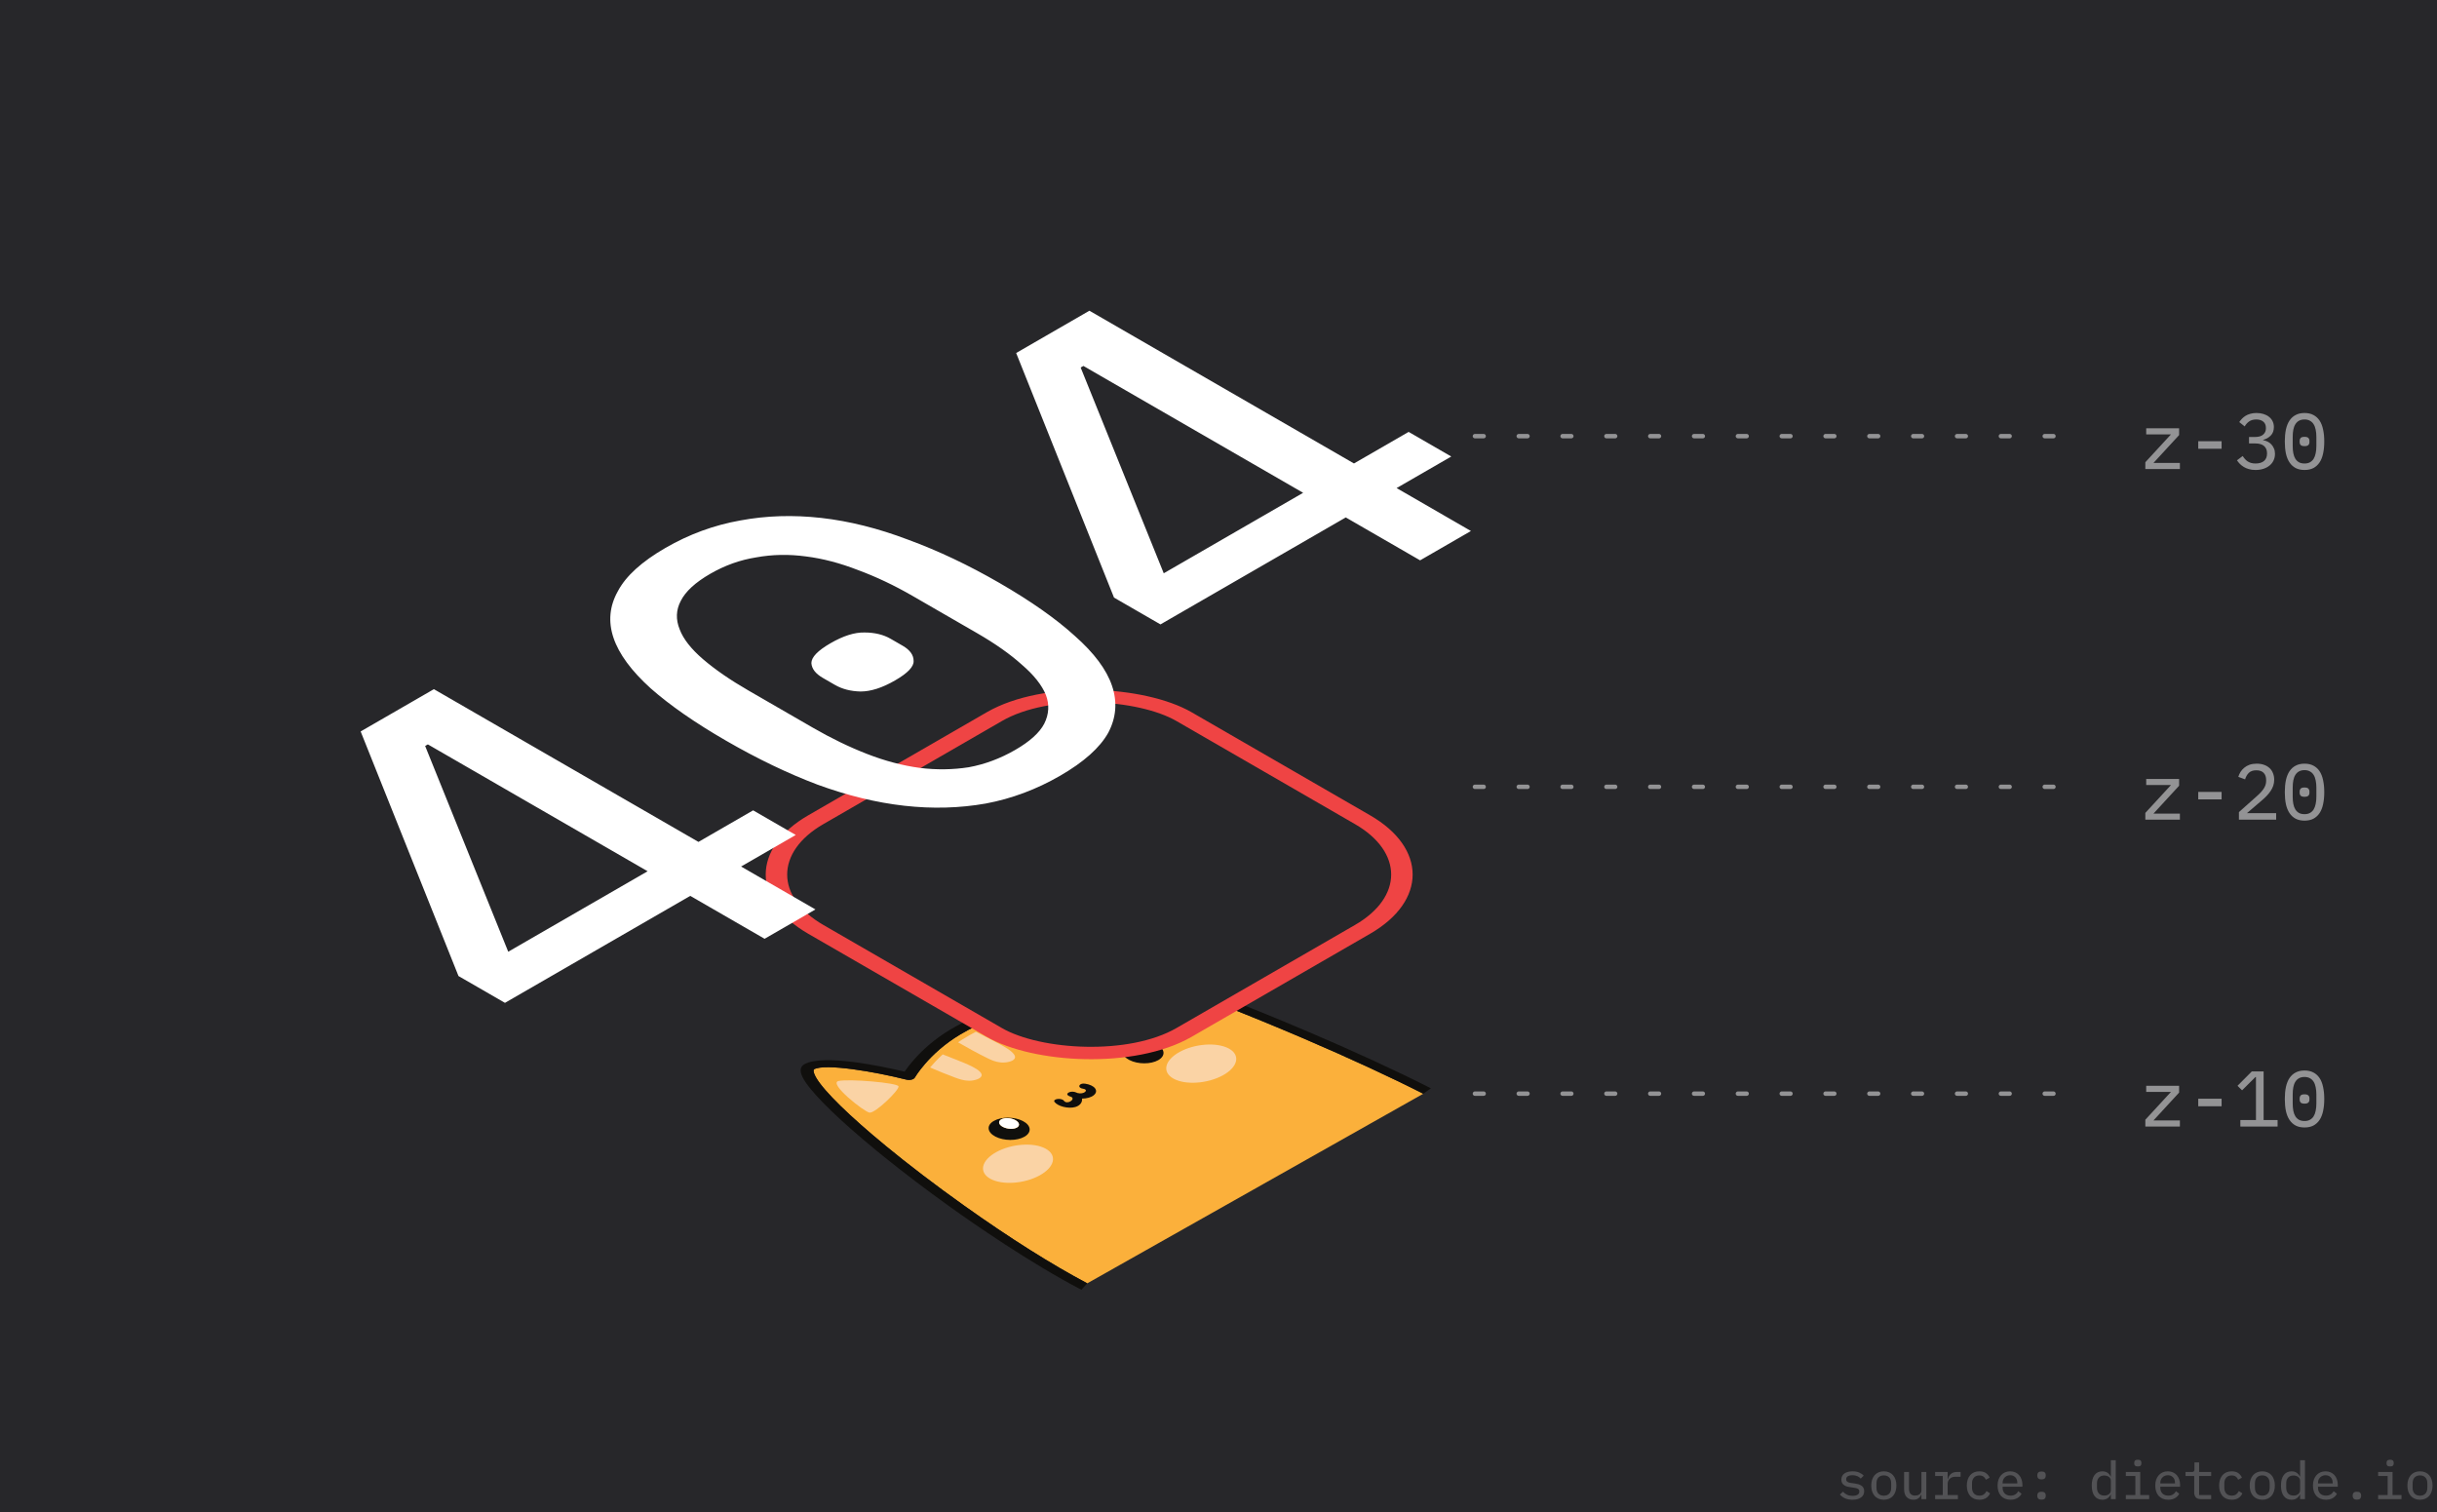 <svg width="556" height="345" viewBox="0 0 556 345" fill="none" xmlns="http://www.w3.org/2000/svg">
<rect width="556" height="345" fill="#27272A"/>
<path d="M422.648 342.144C421.992 342.144 421.424 342.036 420.944 341.82C420.464 341.604 420.072 341.312 419.768 340.944L420.476 340.308C420.756 340.612 421.072 340.848 421.424 341.016C421.776 341.176 422.192 341.256 422.672 341.256C423.128 341.256 423.496 341.176 423.776 341.016C424.064 340.856 424.208 340.604 424.208 340.26C424.208 340.116 424.18 339.996 424.124 339.9C424.068 339.796 423.992 339.716 423.896 339.66C423.8 339.596 423.688 339.548 423.56 339.516C423.44 339.484 423.312 339.456 423.176 339.432L422.204 339.288C421.972 339.256 421.732 339.212 421.484 339.156C421.236 339.092 421.008 338.996 420.8 338.868C420.6 338.74 420.432 338.572 420.296 338.364C420.168 338.156 420.104 337.888 420.104 337.56C420.104 337.248 420.164 336.976 420.284 336.744C420.412 336.504 420.588 336.304 420.812 336.144C421.044 335.984 421.316 335.864 421.628 335.784C421.948 335.704 422.296 335.664 422.672 335.664C423.24 335.664 423.732 335.752 424.148 335.928C424.564 336.104 424.916 336.344 425.204 336.648L424.52 337.32C424.448 337.232 424.356 337.144 424.244 337.056C424.132 336.96 424 336.876 423.848 336.804C423.696 336.732 423.52 336.672 423.32 336.624C423.12 336.576 422.888 336.552 422.624 336.552C422.168 336.552 421.816 336.632 421.568 336.792C421.328 336.944 421.208 337.168 421.208 337.464C421.208 337.616 421.236 337.74 421.292 337.836C421.348 337.932 421.424 338.012 421.52 338.076C421.616 338.14 421.724 338.188 421.844 338.22C421.972 338.252 422.104 338.28 422.24 338.304L423.212 338.448C423.444 338.48 423.684 338.528 423.932 338.592C424.18 338.656 424.404 338.752 424.604 338.88C424.812 339 424.98 339.164 425.108 339.372C425.244 339.58 425.312 339.848 425.312 340.176C425.312 340.8 425.072 341.284 424.592 341.628C424.12 341.972 423.472 342.144 422.648 342.144ZM429.795 342.144C429.347 342.144 428.947 342.068 428.595 341.916C428.243 341.764 427.943 341.548 427.695 341.268C427.447 340.988 427.255 340.648 427.119 340.248C426.991 339.848 426.927 339.4 426.927 338.904C426.927 338.408 426.991 337.96 427.119 337.56C427.255 337.16 427.447 336.82 427.695 336.54C427.943 336.26 428.243 336.044 428.595 335.892C428.947 335.74 429.347 335.664 429.795 335.664C430.235 335.664 430.631 335.74 430.983 335.892C431.343 336.044 431.647 336.26 431.895 336.54C432.143 336.82 432.331 337.16 432.459 337.56C432.595 337.96 432.663 338.408 432.663 338.904C432.663 339.4 432.595 339.848 432.459 340.248C432.331 340.648 432.143 340.988 431.895 341.268C431.647 341.548 431.343 341.764 430.983 341.916C430.631 342.068 430.235 342.144 429.795 342.144ZM429.795 341.22C430.307 341.22 430.715 341.068 431.019 340.764C431.323 340.452 431.475 339.984 431.475 339.36V338.448C431.475 337.824 431.323 337.36 431.019 337.056C430.715 336.744 430.307 336.588 429.795 336.588C429.283 336.588 428.875 336.744 428.571 337.056C428.267 337.36 428.115 337.824 428.115 338.448V339.36C428.115 339.984 428.267 340.452 428.571 340.764C428.875 341.068 429.283 341.22 429.795 341.22ZM438.371 340.968H438.323C438.259 341.128 438.175 341.28 438.071 341.424C437.975 341.56 437.855 341.684 437.711 341.796C437.575 341.9 437.411 341.984 437.219 342.048C437.027 342.112 436.803 342.144 436.547 342.144C435.907 342.144 435.391 341.94 434.999 341.532C434.615 341.124 434.423 340.544 434.423 339.792V335.808H435.539V339.6C435.539 340.664 435.999 341.196 436.919 341.196C437.103 341.196 437.279 341.176 437.447 341.136C437.623 341.088 437.779 341.016 437.915 340.92C438.051 340.824 438.159 340.704 438.239 340.56C438.327 340.416 438.371 340.248 438.371 340.056V335.808H439.487V342H438.371V340.968ZM441.498 341.076H443.238V336.732H441.498V335.808H444.354V337.404H444.426C444.562 336.9 444.798 336.508 445.134 336.228C445.478 335.948 445.93 335.808 446.49 335.808H447.306V336.9H446.106C445.57 336.9 445.142 337.056 444.822 337.368C444.51 337.672 444.354 338.068 444.354 338.556V341.076H446.694V342H441.498V341.076ZM451.609 342.144C451.153 342.144 450.745 342.068 450.385 341.916C450.033 341.764 449.733 341.548 449.485 341.268C449.245 340.98 449.057 340.64 448.921 340.248C448.793 339.848 448.729 339.4 448.729 338.904C448.729 338.416 448.793 337.972 448.921 337.572C449.057 337.172 449.245 336.832 449.485 336.552C449.733 336.264 450.033 336.044 450.385 335.892C450.745 335.74 451.149 335.664 451.597 335.664C452.213 335.664 452.709 335.796 453.085 336.06C453.469 336.324 453.753 336.672 453.937 337.104L453.061 337.584C452.949 337.28 452.769 337.04 452.521 336.864C452.281 336.688 451.973 336.6 451.597 336.6C451.061 336.6 450.645 336.768 450.349 337.104C450.061 337.432 449.917 337.856 449.917 338.376V339.432C449.917 339.952 450.061 340.38 450.349 340.716C450.645 341.044 451.069 341.208 451.621 341.208C452.021 341.208 452.349 341.116 452.605 340.932C452.861 340.74 453.069 340.484 453.229 340.164L454.033 340.692C453.849 341.116 453.557 341.464 453.157 341.736C452.757 342.008 452.241 342.144 451.609 342.144ZM458.697 342.144C458.241 342.144 457.829 342.068 457.461 341.916C457.093 341.764 456.781 341.548 456.525 341.268C456.277 340.988 456.085 340.652 455.949 340.26C455.813 339.86 455.745 339.412 455.745 338.916C455.745 338.42 455.813 337.972 455.949 337.572C456.093 337.172 456.289 336.832 456.537 336.552C456.793 336.264 457.097 336.044 457.449 335.892C457.801 335.74 458.189 335.664 458.613 335.664C459.037 335.664 459.421 335.74 459.765 335.892C460.109 336.036 460.401 336.244 460.641 336.516C460.889 336.788 461.077 337.112 461.205 337.488C461.341 337.856 461.409 338.264 461.409 338.712V339.18H456.897V339.432C456.897 339.952 457.057 340.38 457.377 340.716C457.697 341.044 458.141 341.208 458.709 341.208C459.117 341.208 459.469 341.12 459.765 340.944C460.061 340.76 460.293 340.508 460.461 340.188L461.217 340.776C461.017 341.176 460.701 341.504 460.269 341.76C459.845 342.016 459.321 342.144 458.697 342.144ZM458.625 336.552C458.369 336.552 458.137 336.596 457.929 336.684C457.721 336.772 457.537 336.896 457.377 337.056C457.225 337.208 457.105 337.392 457.017 337.608C456.937 337.824 456.897 338.06 456.897 338.316V338.412H460.245V338.28C460.245 337.76 460.097 337.344 459.801 337.032C459.505 336.712 459.113 336.552 458.625 336.552ZM465.772 342.12C465.42 342.12 465.172 342.044 465.028 341.892C464.884 341.74 464.812 341.556 464.812 341.34V341.088C464.812 340.872 464.884 340.692 465.028 340.548C465.172 340.396 465.42 340.32 465.772 340.32C466.124 340.32 466.372 340.396 466.516 340.548C466.66 340.692 466.732 340.872 466.732 341.088V341.34C466.732 341.556 466.66 341.74 466.516 341.892C466.372 342.044 466.124 342.12 465.772 342.12ZM465.772 337.5C465.42 337.5 465.172 337.424 465.028 337.272C464.884 337.12 464.812 336.936 464.812 336.72V336.468C464.812 336.252 464.884 336.072 465.028 335.928C465.172 335.776 465.42 335.7 465.772 335.7C466.124 335.7 466.372 335.776 466.516 335.928C466.66 336.072 466.732 336.252 466.732 336.468V336.72C466.732 336.936 466.66 337.12 466.516 337.272C466.372 337.424 466.124 337.5 465.772 337.5ZM481.591 340.968H481.531C481.347 341.352 481.099 341.644 480.787 341.844C480.475 342.044 480.091 342.144 479.635 342.144C478.891 342.144 478.303 341.864 477.871 341.304C477.447 340.744 477.235 339.944 477.235 338.904C477.235 337.864 477.447 337.064 477.871 336.504C478.303 335.944 478.891 335.664 479.635 335.664C480.091 335.664 480.475 335.764 480.787 335.964C481.099 336.164 481.347 336.456 481.531 336.84H481.591V333.12H482.707V342H481.591V340.968ZM480.09 341.196C480.291 341.196 480.479 341.172 480.655 341.124C480.839 341.068 480.999 340.992 481.135 340.896C481.279 340.792 481.391 340.664 481.471 340.512C481.551 340.36 481.591 340.184 481.591 339.984V337.824C481.591 337.624 481.551 337.452 481.471 337.308C481.391 337.156 481.279 337.028 481.135 336.924C480.999 336.82 480.839 336.744 480.655 336.696C480.479 336.64 480.291 336.612 480.09 336.612C479.563 336.612 479.151 336.776 478.855 337.104C478.567 337.424 478.423 337.852 478.423 338.388V339.42C478.423 339.956 478.567 340.388 478.855 340.716C479.151 341.036 479.563 341.196 480.09 341.196ZM487.742 334.548C487.438 334.548 487.226 334.488 487.106 334.368C486.986 334.24 486.926 334.084 486.926 333.9V333.672C486.926 333.488 486.986 333.332 487.106 333.204C487.226 333.076 487.438 333.012 487.742 333.012C488.046 333.012 488.258 333.076 488.378 333.204C488.498 333.332 488.558 333.488 488.558 333.672V333.9C488.558 334.084 488.498 334.24 488.378 334.368C488.258 334.488 488.046 334.548 487.742 334.548ZM485.006 341.076H487.178V336.732H485.006V335.808H488.294V341.076H490.334V342H485.006V341.076ZM494.673 342.144C494.217 342.144 493.805 342.068 493.437 341.916C493.069 341.764 492.757 341.548 492.501 341.268C492.253 340.988 492.061 340.652 491.925 340.26C491.789 339.86 491.721 339.412 491.721 338.916C491.721 338.42 491.789 337.972 491.925 337.572C492.069 337.172 492.265 336.832 492.513 336.552C492.769 336.264 493.073 336.044 493.425 335.892C493.777 335.74 494.165 335.664 494.589 335.664C495.013 335.664 495.397 335.74 495.741 335.892C496.085 336.036 496.377 336.244 496.617 336.516C496.865 336.788 497.053 337.112 497.181 337.488C497.317 337.856 497.385 338.264 497.385 338.712V339.18H492.873V339.432C492.873 339.952 493.033 340.38 493.353 340.716C493.673 341.044 494.117 341.208 494.685 341.208C495.093 341.208 495.445 341.12 495.741 340.944C496.037 340.76 496.269 340.508 496.437 340.188L497.193 340.776C496.993 341.176 496.677 341.504 496.245 341.76C495.821 342.016 495.297 342.144 494.673 342.144ZM494.601 336.552C494.345 336.552 494.113 336.596 493.905 336.684C493.697 336.772 493.513 336.896 493.353 337.056C493.201 337.208 493.081 337.392 492.993 337.608C492.913 337.824 492.873 338.06 492.873 338.316V338.412H496.221V338.28C496.221 337.76 496.073 337.344 495.777 337.032C495.481 336.712 495.089 336.552 494.601 336.552ZM502.084 342C501.58 342 501.208 341.864 500.968 341.592C500.728 341.312 500.608 340.952 500.608 340.512V336.732H498.628V335.808H500.068C500.284 335.808 500.436 335.764 500.524 335.676C500.62 335.588 500.668 335.432 500.668 335.208V333.624H501.724V335.808H504.472V336.732H501.724V341.076H504.472V342H502.084ZM509.172 342.144C508.716 342.144 508.308 342.068 507.948 341.916C507.596 341.764 507.296 341.548 507.048 341.268C506.808 340.98 506.62 340.64 506.484 340.248C506.356 339.848 506.292 339.4 506.292 338.904C506.292 338.416 506.356 337.972 506.484 337.572C506.62 337.172 506.808 336.832 507.048 336.552C507.296 336.264 507.596 336.044 507.948 335.892C508.308 335.74 508.712 335.664 509.16 335.664C509.776 335.664 510.272 335.796 510.648 336.06C511.032 336.324 511.316 336.672 511.5 337.104L510.624 337.584C510.512 337.28 510.332 337.04 510.084 336.864C509.844 336.688 509.536 336.6 509.16 336.6C508.624 336.6 508.208 336.768 507.912 337.104C507.624 337.432 507.48 337.856 507.48 338.376V339.432C507.48 339.952 507.624 340.38 507.912 340.716C508.208 341.044 508.632 341.208 509.184 341.208C509.584 341.208 509.912 341.116 510.168 340.932C510.424 340.74 510.632 340.484 510.792 340.164L511.596 340.692C511.412 341.116 511.12 341.464 510.72 341.736C510.32 342.008 509.804 342.144 509.172 342.144ZM516.139 342.144C515.691 342.144 515.291 342.068 514.939 341.916C514.587 341.764 514.287 341.548 514.039 341.268C513.791 340.988 513.599 340.648 513.463 340.248C513.335 339.848 513.271 339.4 513.271 338.904C513.271 338.408 513.335 337.96 513.463 337.56C513.599 337.16 513.791 336.82 514.039 336.54C514.287 336.26 514.587 336.044 514.939 335.892C515.291 335.74 515.691 335.664 516.139 335.664C516.579 335.664 516.975 335.74 517.327 335.892C517.687 336.044 517.991 336.26 518.239 336.54C518.487 336.82 518.675 337.16 518.803 337.56C518.939 337.96 519.007 338.408 519.007 338.904C519.007 339.4 518.939 339.848 518.803 340.248C518.675 340.648 518.487 340.988 518.239 341.268C517.991 341.548 517.687 341.764 517.327 341.916C516.975 342.068 516.579 342.144 516.139 342.144ZM516.139 341.22C516.651 341.22 517.059 341.068 517.363 340.764C517.667 340.452 517.819 339.984 517.819 339.36V338.448C517.819 337.824 517.667 337.36 517.363 337.056C517.059 336.744 516.651 336.588 516.139 336.588C515.627 336.588 515.219 336.744 514.915 337.056C514.611 337.36 514.459 337.824 514.459 338.448V339.36C514.459 339.984 514.611 340.452 514.915 340.764C515.219 341.068 515.627 341.22 516.139 341.22ZM524.762 340.968H524.702C524.518 341.352 524.27 341.644 523.958 341.844C523.646 342.044 523.262 342.144 522.806 342.144C522.062 342.144 521.474 341.864 521.042 341.304C520.618 340.744 520.406 339.944 520.406 338.904C520.406 337.864 520.618 337.064 521.042 336.504C521.474 335.944 522.062 335.664 522.806 335.664C523.262 335.664 523.646 335.764 523.958 335.964C524.27 336.164 524.518 336.456 524.702 336.84H524.762V333.12H525.878V342H524.762V340.968ZM523.262 341.196C523.462 341.196 523.65 341.172 523.826 341.124C524.01 341.068 524.17 340.992 524.306 340.896C524.45 340.792 524.562 340.664 524.642 340.512C524.722 340.36 524.762 340.184 524.762 339.984V337.824C524.762 337.624 524.722 337.452 524.642 337.308C524.562 337.156 524.45 337.028 524.306 336.924C524.17 336.82 524.01 336.744 523.826 336.696C523.65 336.64 523.462 336.612 523.262 336.612C522.734 336.612 522.322 336.776 522.026 337.104C521.738 337.424 521.594 337.852 521.594 338.388V339.42C521.594 339.956 521.738 340.388 522.026 340.716C522.322 341.036 522.734 341.196 523.262 341.196ZM530.65 342.144C530.194 342.144 529.782 342.068 529.414 341.916C529.046 341.764 528.734 341.548 528.478 341.268C528.23 340.988 528.038 340.652 527.902 340.26C527.766 339.86 527.698 339.412 527.698 338.916C527.698 338.42 527.766 337.972 527.902 337.572C528.046 337.172 528.242 336.832 528.49 336.552C528.746 336.264 529.05 336.044 529.402 335.892C529.754 335.74 530.142 335.664 530.566 335.664C530.99 335.664 531.374 335.74 531.718 335.892C532.062 336.036 532.354 336.244 532.594 336.516C532.842 336.788 533.03 337.112 533.158 337.488C533.294 337.856 533.362 338.264 533.362 338.712V339.18H528.85V339.432C528.85 339.952 529.01 340.38 529.33 340.716C529.65 341.044 530.094 341.208 530.662 341.208C531.07 341.208 531.422 341.12 531.718 340.944C532.014 340.76 532.246 340.508 532.414 340.188L533.17 340.776C532.97 341.176 532.654 341.504 532.222 341.76C531.798 342.016 531.274 342.144 530.65 342.144ZM530.578 336.552C530.322 336.552 530.09 336.596 529.882 336.684C529.674 336.772 529.49 336.896 529.33 337.056C529.178 337.208 529.058 337.392 528.97 337.608C528.89 337.824 528.85 338.06 528.85 338.316V338.412H532.198V338.28C532.198 337.76 532.05 337.344 531.754 337.032C531.458 336.712 531.066 336.552 530.578 336.552ZM537.725 342.12C537.373 342.12 537.125 342.044 536.981 341.892C536.837 341.74 536.765 341.556 536.765 341.34V341.088C536.765 340.872 536.837 340.692 536.981 340.548C537.125 340.396 537.373 340.32 537.725 340.32C538.077 340.32 538.325 340.396 538.469 340.548C538.613 340.692 538.685 340.872 538.685 341.088V341.34C538.685 341.556 538.613 341.74 538.469 341.892C538.325 342.044 538.077 342.12 537.725 342.12ZM545.304 334.548C545 334.548 544.788 334.488 544.668 334.368C544.548 334.24 544.488 334.084 544.488 333.9V333.672C544.488 333.488 544.548 333.332 544.668 333.204C544.788 333.076 545 333.012 545.304 333.012C545.608 333.012 545.82 333.076 545.94 333.204C546.06 333.332 546.12 333.488 546.12 333.672V333.9C546.12 334.084 546.06 334.24 545.94 334.368C545.82 334.488 545.608 334.548 545.304 334.548ZM542.568 341.076H544.74V336.732H542.568V335.808H545.856V341.076H547.896V342H542.568V341.076ZM552.116 342.144C551.668 342.144 551.268 342.068 550.916 341.916C550.564 341.764 550.264 341.548 550.016 341.268C549.768 340.988 549.576 340.648 549.44 340.248C549.312 339.848 549.248 339.4 549.248 338.904C549.248 338.408 549.312 337.96 549.44 337.56C549.576 337.16 549.768 336.82 550.016 336.54C550.264 336.26 550.564 336.044 550.916 335.892C551.268 335.74 551.668 335.664 552.116 335.664C552.556 335.664 552.952 335.74 553.304 335.892C553.664 336.044 553.968 336.26 554.216 336.54C554.464 336.82 554.652 337.16 554.78 337.56C554.916 337.96 554.984 338.408 554.984 338.904C554.984 339.4 554.916 339.848 554.78 340.248C554.652 340.648 554.464 340.988 554.216 341.268C553.968 341.548 553.664 341.764 553.304 341.916C552.952 342.068 552.556 342.144 552.116 342.144ZM552.116 341.22C552.628 341.22 553.036 341.068 553.34 340.764C553.644 340.452 553.796 339.984 553.796 339.36V338.448C553.796 337.824 553.644 337.36 553.34 337.056C553.036 336.744 552.628 336.588 552.116 336.588C551.604 336.588 551.196 336.744 550.892 337.056C550.588 337.36 550.436 337.824 550.436 338.448V339.36C550.436 339.984 550.588 340.452 550.892 340.764C551.196 341.068 551.604 341.22 552.116 341.22Z" fill="white" fill-opacity="0.2"/>
<path d="M219.99 275.062C230.426 282.495 240.181 288.616 248.061 292.775L324.716 249.523C317.441 245.823 307.941 241.419 297.039 236.754C295.701 236.183 294.371 235.616 293.036 235.06C285.936 232.075 279.001 229.309 272.569 226.869C258.736 221.638 247.16 217.928 240.928 216.83C237.693 216.258 236.953 216.556 236.871 216.595L236.807 216.63C234.45 217.918 237.734 223.955 240.863 227.876C241.037 228.092 241.031 228.338 240.852 228.541C240.667 228.747 240.331 228.895 239.919 228.945C239.84 228.953 233.932 229.713 227.166 232.203C224.506 233.178 221.726 234.414 219.108 235.981C215.419 238.177 212.778 240.715 211.091 242.663C209.488 244.503 208.721 245.823 208.708 245.847C208.582 246.06 208.299 246.231 207.932 246.312C207.563 246.398 207.125 246.389 206.74 246.293C199.549 244.48 188.272 242.557 185.723 243.944L185.722 243.944C185.702 243.965 185.319 244.342 186.233 245.903C188.093 249.054 193.921 254.698 201.963 261.315L201.957 261.318C207.188 265.627 213.364 270.349 219.99 275.062Z" fill="#FBB03B"/>
<path d="M292.202 232.744C289.042 231.433 285.748 230.1 282.417 228.779C280.019 227.827 277.599 226.882 275.179 225.962C275.12 225.936 275.052 225.912 274.987 225.889C261.971 220.926 249.229 216.623 241.671 215.293C238.309 214.703 236.136 214.724 234.839 215.357C234.775 215.386 234.722 215.415 234.669 215.443C230.628 217.651 235.422 224.807 237.519 227.608C235.158 228.006 230.46 228.96 225.285 230.881C224.948 231.004 224.604 231.148 224.258 231.285C223.502 231.581 222.744 231.896 221.976 232.237C220.258 232.998 218.537 233.854 216.863 234.85C213.223 237.022 210.579 239.463 208.797 241.442C207.647 242.712 206.85 243.791 206.382 244.481C201.278 243.265 187.872 240.414 183.568 242.766C182.55 243.322 182.404 244.291 183.103 245.733C184.502 248.568 189.566 253.712 196.854 259.904C197.861 260.761 198.909 261.64 200.005 262.533C200.47 262.915 200.95 263.305 201.428 263.694C206.039 267.421 211.272 271.405 216.872 275.416C221.816 278.954 234.906 288.086 246.732 294.253C246.831 294.134 246.916 294.027 247.021 293.906C247.33 293.544 247.691 293.16 248.062 292.775C240.181 288.617 230.426 282.495 219.99 275.062C213.365 270.349 207.189 265.627 201.957 261.318L201.963 261.315C193.921 254.698 188.094 249.054 186.233 245.903C185.309 244.325 185.711 243.956 185.723 243.944C188.272 242.557 199.549 244.48 206.74 246.293C207.125 246.389 207.563 246.398 207.932 246.312C208.299 246.231 208.582 246.06 208.708 245.847C208.722 245.823 209.488 244.504 211.091 242.663C212.778 240.715 215.419 238.177 219.109 235.981C221.726 234.414 224.506 233.178 227.166 232.203C233.932 229.713 239.841 228.953 239.92 228.945C240.331 228.895 240.667 228.747 240.852 228.541C241.031 228.338 241.037 228.093 240.863 227.876C237.734 223.955 234.45 217.918 236.807 216.63L236.872 216.595C236.953 216.557 237.693 216.258 240.928 216.83C247.161 217.928 258.736 221.638 272.569 226.869C279.002 229.309 285.936 232.075 293.037 235.06C294.371 235.616 295.701 236.183 297.04 236.754C307.941 241.419 317.441 245.823 324.716 249.523C325.253 249.113 325.837 248.697 326.462 248.278C318.371 244.164 308.316 239.585 298.766 235.506C296.663 234.606 294.464 233.68 292.202 232.744Z" fill="#100F0D"/>
<path d="M204.994 247.82C204.716 247.019 193.637 246.077 191.294 246.617C188.943 247.164 197.089 253.601 198.369 253.826C199.658 254.049 205.27 248.619 204.994 247.82Z" fill="#FAD3A5"/>
<path d="M254.118 222.335C253.413 221.663 239.872 217.56 239.398 218.927C238.931 220.293 242.51 226.191 244.046 226.229C245.588 226.265 254.824 223.008 254.118 222.335" fill="#FAD3A5"/>
<path d="M232.016 257.232C231.249 257.672 229.824 257.611 228.828 257.096C227.836 256.584 227.647 255.815 228.415 255.376C229.181 254.937 230.609 254.999 231.602 255.512C232.594 256.025 232.777 256.796 232.016 257.232ZM226.74 255.722C225.022 256.704 225.189 258.313 227.117 259.308C229.046 260.303 232.008 260.311 233.732 259.326C235.452 258.339 235.283 256.735 233.355 255.74C231.424 254.743 228.463 254.737 226.74 255.722Z" fill="#100F0D"/>
<path d="M228.415 255.376C227.649 255.815 227.832 256.586 228.825 257.099C229.82 257.614 231.245 257.674 232.011 257.236C232.777 256.797 232.594 256.025 231.601 255.512C230.609 254.999 229.181 254.937 228.415 255.376" fill="white"/>
<path d="M264.268 241.851C265.993 240.864 265.824 239.261 263.891 238.265C263.256 237.936 262.502 237.724 261.721 237.611C261.966 237.679 262.202 237.765 262.418 237.878C263.411 238.39 263.595 239.161 262.833 239.598C262.066 240.037 260.639 239.977 259.646 239.465C258.65 238.951 258.467 238.18 259.234 237.74C259.38 237.657 259.559 237.597 259.748 237.549C258.83 237.629 257.956 237.858 257.288 238.244C255.563 239.23 255.732 240.834 257.665 241.829C259.59 242.827 262.551 242.836 264.268 241.851" fill="#100F0D"/>
<path d="M259.649 239.464C260.642 239.976 262.068 240.036 262.829 239.6C263.596 239.161 263.413 238.389 262.42 237.877C262.203 237.765 261.967 237.678 261.722 237.611C261.052 237.426 260.325 237.404 259.75 237.549C259.561 237.597 259.383 237.656 259.236 237.74C258.469 238.179 258.653 238.95 259.649 239.464" fill="white"/>
<path d="M212.201 243.534C214.045 244.331 215.925 245.099 217.872 245.822C218.834 246.176 219.86 246.537 221.068 246.556C222.281 246.572 223.715 246.121 223.935 245.453C224.05 245.128 223.862 244.808 223.599 244.529C223.163 244.074 222.521 243.693 221.843 243.346C220.69 242.758 219.411 242.253 218.127 241.745C217.107 241.347 216.097 240.948 215.082 240.547C213.925 241.596 212.968 242.625 212.201 243.534" fill="#FAD3A5"/>
<path d="M249.565 249.841C250.757 248.835 249.738 247.541 247.544 247.222C246.139 247.019 245.692 248.183 247.105 248.384C248.537 248.596 247.334 249.769 245.815 249.355C245.614 249.257 245.392 249.172 245.143 249.107C244.049 248.836 242.859 249.571 243.909 250.055C243.986 250.091 244.078 250.118 244.16 250.151L244.155 250.154C244.211 250.167 244.246 250.186 244.294 250.2C244.337 250.218 244.375 250.238 244.422 250.252C245.439 250.76 243.485 252.111 242.727 251.121C242.166 250.392 240.044 250.689 240.607 251.419C241.315 252.346 243.679 253.019 245.325 252.552C246.448 252.232 246.985 251.408 246.858 250.632C247.928 250.616 248.942 250.368 249.565 249.841" fill="#100F0D"/>
<path d="M219.662 237.076C219.284 237.309 218.925 237.546 218.574 237.787C220.739 239.047 222.969 240.265 225.318 241.424C226.191 241.847 227.121 242.278 228.338 242.385C229.541 242.497 231.078 242.167 231.473 241.529C231.672 241.217 231.572 240.889 231.38 240.595C231.057 240.115 230.528 239.69 229.935 239.301C228.934 238.635 227.787 238.038 226.639 237.447C225.31 236.756 223.984 236.068 222.647 235.379C221.646 235.899 220.636 236.463 219.662 237.076" fill="#FAD3A5"/>
<path d="M232.792 236.874C233.575 237.344 234.431 237.817 235.613 237.996C236.798 238.177 238.402 237.933 238.93 237.323C239.187 237.026 239.146 236.699 239.005 236.4C238.787 235.904 238.333 235.458 237.814 235.037C236.945 234.323 235.898 233.673 234.868 233.021C234.078 232.523 233.279 232.027 232.491 231.524C230.877 232.001 229.113 232.583 227.292 233.301C229.038 234.524 230.863 235.724 232.792 236.874" fill="#FAD3A5"/>
<path d="M227.352 262.809C223.874 264.709 223.249 267.451 225.96 268.932C228.669 270.412 233.69 270.071 237.167 268.171C240.645 266.272 241.269 263.529 238.559 262.049C235.849 260.568 230.829 260.91 227.352 262.809Z" fill="#FAD3A5"/>
<path d="M269.155 239.972C265.677 241.872 265.054 244.614 267.764 246.095C270.474 247.575 275.493 247.235 278.971 245.334C282.45 243.434 283.073 240.692 280.363 239.211C277.653 237.731 272.634 238.072 269.155 239.972Z" fill="#FAD3A5"/>
<rect x="3.464" width="97.034" height="97.034" rx="25" transform="matrix(0.866 -0.5 0.866 0.5 161.464 201.246)" fill="#27272A" stroke="#EF4444" stroke-width="4"/>
<path d="M174.442 214.172L157.481 204.381L115.205 228.787L104.604 222.668L82.281 166.871L98.992 157.224L159.352 192.07L171.823 184.87L181.551 190.486L169.08 197.685L186.04 207.477L174.442 214.172ZM115.953 217.124L147.754 198.765L97.621 169.823L96.997 170.183L115.953 217.124ZM241.862 176.979C236.458 180.099 230.804 182.211 224.901 183.315C218.915 184.37 212.721 184.538 206.319 183.819C199.917 183.099 193.308 181.491 186.49 178.995C179.756 176.451 172.814 173.115 165.664 168.987C158.597 164.908 152.86 160.924 148.454 157.036C144.047 153.053 141.22 149.213 139.973 145.517C138.726 141.821 139.059 138.269 140.971 134.862C142.8 131.406 146.417 128.118 151.821 124.998C157.225 121.879 162.92 119.791 168.906 118.735C174.809 117.631 180.961 117.439 187.363 118.159C193.765 118.879 200.375 120.535 207.192 123.126C214.01 125.622 220.952 128.91 228.019 132.99C235.169 137.118 240.906 141.149 245.229 145.085C249.635 148.973 252.462 152.765 253.709 156.46C254.956 160.156 254.665 163.732 252.836 167.188C250.924 170.595 247.266 173.859 241.862 176.979ZM231.635 171.075C234.961 169.155 237.164 167.164 238.245 165.1C239.326 162.94 239.451 160.756 238.619 158.548C237.705 156.292 235.876 153.988 233.132 151.637C230.471 149.237 227.063 146.837 222.906 144.437L208.19 135.942C204.033 133.542 199.876 131.574 195.719 130.038C191.645 128.454 187.696 127.422 183.871 126.942C179.964 126.414 176.181 126.486 172.523 127.158C168.865 127.734 165.373 128.982 162.047 130.902C158.638 132.87 156.394 134.934 155.313 137.094C154.232 139.157 154.149 141.317 155.063 143.573C155.895 145.781 157.682 148.061 160.426 150.413C163.169 152.765 166.62 155.14 170.777 157.54L185.493 166.036C189.65 168.436 193.765 170.427 197.839 172.011C201.913 173.595 205.904 174.651 209.811 175.179C213.636 175.659 217.377 175.611 221.035 175.035C224.693 174.363 228.227 173.043 231.635 171.075ZM204.199 155.236C201.289 156.916 198.67 157.756 196.342 157.756C194.098 157.708 192.144 157.204 190.481 156.244L187.737 154.66C186.075 153.7 185.202 152.573 185.118 151.277C185.118 149.933 186.573 148.421 189.483 146.741C192.393 145.061 194.971 144.245 197.215 144.293C199.543 144.293 201.539 144.773 203.201 145.733L205.945 147.317C207.608 148.277 208.439 149.429 208.439 150.773C208.522 152.069 207.109 153.556 204.199 155.236ZM323.997 127.834L307.037 118.043L264.76 142.449L254.159 136.33L231.836 80.533L248.547 70.886L308.907 105.732L321.378 98.532L331.106 104.148L318.635 111.347L335.595 121.139L323.997 127.834ZM265.508 130.786L297.309 112.427L247.176 83.485L246.552 83.845L265.508 130.786Z" fill="white"/>
<path d="M489.458 107V105.452L495.308 99.098H489.656V97.712H497.162V99.26L491.312 105.614H497.342V107H489.458ZM501.529 102.374V100.664H506.857V102.374H501.529ZM514.464 99.692C515.304 99.692 515.928 99.512 516.336 99.152C516.756 98.78 516.966 98.312 516.966 97.748V97.622C516.966 96.986 516.762 96.506 516.354 96.182C515.958 95.858 515.43 95.696 514.77 95.696C514.122 95.696 513.588 95.84 513.168 96.128C512.748 96.416 512.4 96.8 512.124 97.28L510.882 96.29C511.062 96.026 511.272 95.768 511.512 95.516C511.752 95.264 512.028 95.042 512.34 94.85C512.652 94.658 513.012 94.508 513.42 94.4C513.828 94.28 514.29 94.22 514.806 94.22C515.37 94.22 515.892 94.292 516.372 94.436C516.864 94.58 517.284 94.79 517.632 95.066C517.992 95.33 518.274 95.666 518.478 96.074C518.682 96.47 518.784 96.92 518.784 97.424C518.784 98.24 518.544 98.888 518.064 99.368C517.596 99.848 517.02 100.172 516.336 100.34V100.412C516.696 100.484 517.038 100.598 517.362 100.754C517.686 100.91 517.968 101.12 518.208 101.384C518.46 101.648 518.658 101.96 518.802 102.32C518.958 102.668 519.036 103.076 519.036 103.544C519.036 104.084 518.928 104.582 518.712 105.038C518.508 105.482 518.208 105.866 517.812 106.19C517.428 106.514 516.96 106.766 516.408 106.946C515.868 107.126 515.262 107.216 514.59 107.216C514.026 107.216 513.522 107.15 513.078 107.018C512.646 106.898 512.262 106.736 511.926 106.532C511.59 106.328 511.29 106.094 511.026 105.83C510.774 105.566 510.552 105.296 510.36 105.02L511.674 104.03C511.83 104.282 511.998 104.51 512.178 104.714C512.358 104.918 512.562 105.098 512.79 105.254C513.03 105.41 513.294 105.53 513.582 105.614C513.882 105.698 514.224 105.74 514.608 105.74C515.436 105.74 516.078 105.548 516.534 105.164C516.99 104.768 517.218 104.216 517.218 103.508V103.364C517.218 102.668 516.99 102.128 516.534 101.744C516.09 101.36 515.424 101.168 514.536 101.168H513.114V99.692H514.464ZM525.779 107.216C524.999 107.216 524.327 107.072 523.763 106.784C523.199 106.484 522.731 106.058 522.359 105.506C521.987 104.954 521.711 104.276 521.531 103.472C521.363 102.668 521.279 101.75 521.279 100.718C521.279 99.698 521.363 98.786 521.531 97.982C521.711 97.166 521.987 96.482 522.359 95.93C522.731 95.378 523.199 94.958 523.763 94.67C524.327 94.37 524.999 94.22 525.779 94.22C526.559 94.22 527.231 94.37 527.795 94.67C528.359 94.958 528.827 95.378 529.199 95.93C529.571 96.482 529.841 97.166 530.009 97.982C530.189 98.786 530.279 99.698 530.279 100.718C530.279 101.75 530.189 102.668 530.009 103.472C529.841 104.276 529.571 104.954 529.199 105.506C528.827 106.058 528.359 106.484 527.795 106.784C527.231 107.072 526.559 107.216 525.779 107.216ZM525.779 105.74C526.259 105.74 526.667 105.65 527.003 105.47C527.351 105.278 527.633 105.014 527.849 104.678C528.065 104.33 528.221 103.91 528.317 103.418C528.425 102.926 528.479 102.38 528.479 101.78V99.656C528.479 99.056 528.425 98.51 528.317 98.018C528.221 97.526 528.065 97.112 527.849 96.776C527.633 96.428 527.351 96.164 527.003 95.984C526.667 95.792 526.259 95.696 525.779 95.696C525.287 95.696 524.867 95.792 524.519 95.984C524.183 96.164 523.907 96.428 523.691 96.776C523.475 97.112 523.319 97.526 523.223 98.018C523.127 98.51 523.079 99.056 523.079 99.656V101.78C523.079 102.38 523.127 102.926 523.223 103.418C523.319 103.91 523.475 104.33 523.691 104.678C523.907 105.014 524.183 105.278 524.519 105.47C524.867 105.65 525.287 105.74 525.779 105.74ZM525.779 101.78C525.359 101.78 525.065 101.696 524.897 101.528C524.741 101.36 524.663 101.156 524.663 100.916V100.52C524.663 100.28 524.741 100.076 524.897 99.908C525.065 99.74 525.359 99.656 525.779 99.656C526.199 99.656 526.487 99.74 526.643 99.908C526.811 100.076 526.895 100.28 526.895 100.52V100.916C526.895 101.156 526.811 101.36 526.643 101.528C526.487 101.696 526.199 101.78 525.779 101.78Z" fill="white" fill-opacity="0.5"/>
<path d="M489.458 187V185.452L495.308 179.098H489.656V177.712H497.162V179.26L491.312 185.614H497.342V187H489.458ZM501.529 182.374V180.664H506.857V182.374H501.529ZM519.306 187H510.81V185.272L514.95 181.582C515.586 181.03 516.09 180.478 516.462 179.926C516.834 179.362 517.02 178.774 517.02 178.162V177.964C517.02 177.244 516.828 176.692 516.444 176.308C516.06 175.924 515.508 175.732 514.788 175.732C514.044 175.732 513.474 175.924 513.078 176.308C512.682 176.692 512.394 177.19 512.214 177.802L510.666 177.226C510.786 176.842 510.954 176.47 511.17 176.11C511.398 175.75 511.68 175.432 512.016 175.156C512.352 174.868 512.754 174.64 513.222 174.472C513.69 174.304 514.236 174.22 514.86 174.22C515.496 174.22 516.06 174.31 516.552 174.49C517.056 174.67 517.476 174.922 517.812 175.246C518.16 175.57 518.418 175.96 518.586 176.416C518.766 176.86 518.856 177.352 518.856 177.892C518.856 178.372 518.784 178.828 518.64 179.26C518.496 179.68 518.292 180.082 518.028 180.466C517.776 180.85 517.47 181.228 517.11 181.6C516.762 181.96 516.372 182.32 515.94 182.68L512.646 185.506H519.306V187ZM525.779 187.216C524.999 187.216 524.327 187.072 523.763 186.784C523.199 186.484 522.731 186.058 522.359 185.506C521.987 184.954 521.711 184.276 521.531 183.472C521.363 182.668 521.279 181.75 521.279 180.718C521.279 179.698 521.363 178.786 521.531 177.982C521.711 177.166 521.987 176.482 522.359 175.93C522.731 175.378 523.199 174.958 523.763 174.67C524.327 174.37 524.999 174.22 525.779 174.22C526.559 174.22 527.231 174.37 527.795 174.67C528.359 174.958 528.827 175.378 529.199 175.93C529.571 176.482 529.841 177.166 530.009 177.982C530.189 178.786 530.279 179.698 530.279 180.718C530.279 181.75 530.189 182.668 530.009 183.472C529.841 184.276 529.571 184.954 529.199 185.506C528.827 186.058 528.359 186.484 527.795 186.784C527.231 187.072 526.559 187.216 525.779 187.216ZM525.779 185.74C526.259 185.74 526.667 185.65 527.003 185.47C527.351 185.278 527.633 185.014 527.849 184.678C528.065 184.33 528.221 183.91 528.317 183.418C528.425 182.926 528.479 182.38 528.479 181.78V179.656C528.479 179.056 528.425 178.51 528.317 178.018C528.221 177.526 528.065 177.112 527.849 176.776C527.633 176.428 527.351 176.164 527.003 175.984C526.667 175.792 526.259 175.696 525.779 175.696C525.287 175.696 524.867 175.792 524.519 175.984C524.183 176.164 523.907 176.428 523.691 176.776C523.475 177.112 523.319 177.526 523.223 178.018C523.127 178.51 523.079 179.056 523.079 179.656V181.78C523.079 182.38 523.127 182.926 523.223 183.418C523.319 183.91 523.475 184.33 523.691 184.678C523.907 185.014 524.183 185.278 524.519 185.47C524.867 185.65 525.287 185.74 525.779 185.74ZM525.779 181.78C525.359 181.78 525.065 181.696 524.897 181.528C524.741 181.36 524.663 181.156 524.663 180.916V180.52C524.663 180.28 524.741 180.076 524.897 179.908C525.065 179.74 525.359 179.656 525.779 179.656C526.199 179.656 526.487 179.74 526.643 179.908C526.811 180.076 526.895 180.28 526.895 180.52V180.916C526.895 181.156 526.811 181.36 526.643 181.528C526.487 181.696 526.199 181.78 525.779 181.78Z" fill="white" fill-opacity="0.5"/>
<path d="M489.458 257V255.452L495.308 249.098H489.656V247.712H497.162V249.26L491.312 255.614H497.342V257H489.458ZM501.529 252.374V250.664H506.857V252.374H501.529ZM511.134 257V255.524H514.698V245.714H514.572L511.53 248.738L510.486 247.712L513.744 244.436H516.444V255.524H519.63V257H511.134ZM525.779 257.216C524.999 257.216 524.327 257.072 523.763 256.784C523.199 256.484 522.731 256.058 522.359 255.506C521.987 254.954 521.711 254.276 521.531 253.472C521.363 252.668 521.279 251.75 521.279 250.718C521.279 249.698 521.363 248.786 521.531 247.982C521.711 247.166 521.987 246.482 522.359 245.93C522.731 245.378 523.199 244.958 523.763 244.67C524.327 244.37 524.999 244.22 525.779 244.22C526.559 244.22 527.231 244.37 527.795 244.67C528.359 244.958 528.827 245.378 529.199 245.93C529.571 246.482 529.841 247.166 530.009 247.982C530.189 248.786 530.279 249.698 530.279 250.718C530.279 251.75 530.189 252.668 530.009 253.472C529.841 254.276 529.571 254.954 529.199 255.506C528.827 256.058 528.359 256.484 527.795 256.784C527.231 257.072 526.559 257.216 525.779 257.216ZM525.779 255.74C526.259 255.74 526.667 255.65 527.003 255.47C527.351 255.278 527.633 255.014 527.849 254.678C528.065 254.33 528.221 253.91 528.317 253.418C528.425 252.926 528.479 252.38 528.479 251.78V249.656C528.479 249.056 528.425 248.51 528.317 248.018C528.221 247.526 528.065 247.112 527.849 246.776C527.633 246.428 527.351 246.164 527.003 245.984C526.667 245.792 526.259 245.696 525.779 245.696C525.287 245.696 524.867 245.792 524.519 245.984C524.183 246.164 523.907 246.428 523.691 246.776C523.475 247.112 523.319 247.526 523.223 248.018C523.127 248.51 523.079 249.056 523.079 249.656V251.78C523.079 252.38 523.127 252.926 523.223 253.418C523.319 253.91 523.475 254.33 523.691 254.678C523.907 255.014 524.183 255.278 524.519 255.47C524.867 255.65 525.287 255.74 525.779 255.74ZM525.779 251.78C525.359 251.78 525.065 251.696 524.897 251.528C524.741 251.36 524.663 251.156 524.663 250.916V250.52C524.663 250.28 524.741 250.076 524.897 249.908C525.065 249.74 525.359 249.656 525.779 249.656C526.199 249.656 526.487 249.74 526.643 249.908C526.811 250.076 526.895 250.28 526.895 250.52V250.916C526.895 251.156 526.811 251.36 526.643 251.528C526.487 251.696 526.199 251.78 525.779 251.78Z" fill="white" fill-opacity="0.5"/>
<line x1="336.5" y1="99.5" x2="475.5" y2="99.5" stroke="white" stroke-opacity="0.5" stroke-linecap="round" stroke-dasharray="2 8"/>
<line x1="336.5" y1="179.5" x2="475.5" y2="179.5" stroke="white" stroke-opacity="0.5" stroke-linecap="round" stroke-dasharray="2 8"/>
<line x1="336.5" y1="249.5" x2="475.5" y2="249.5" stroke="white" stroke-opacity="0.5" stroke-linecap="round" stroke-dasharray="2 8"/>
</svg>
